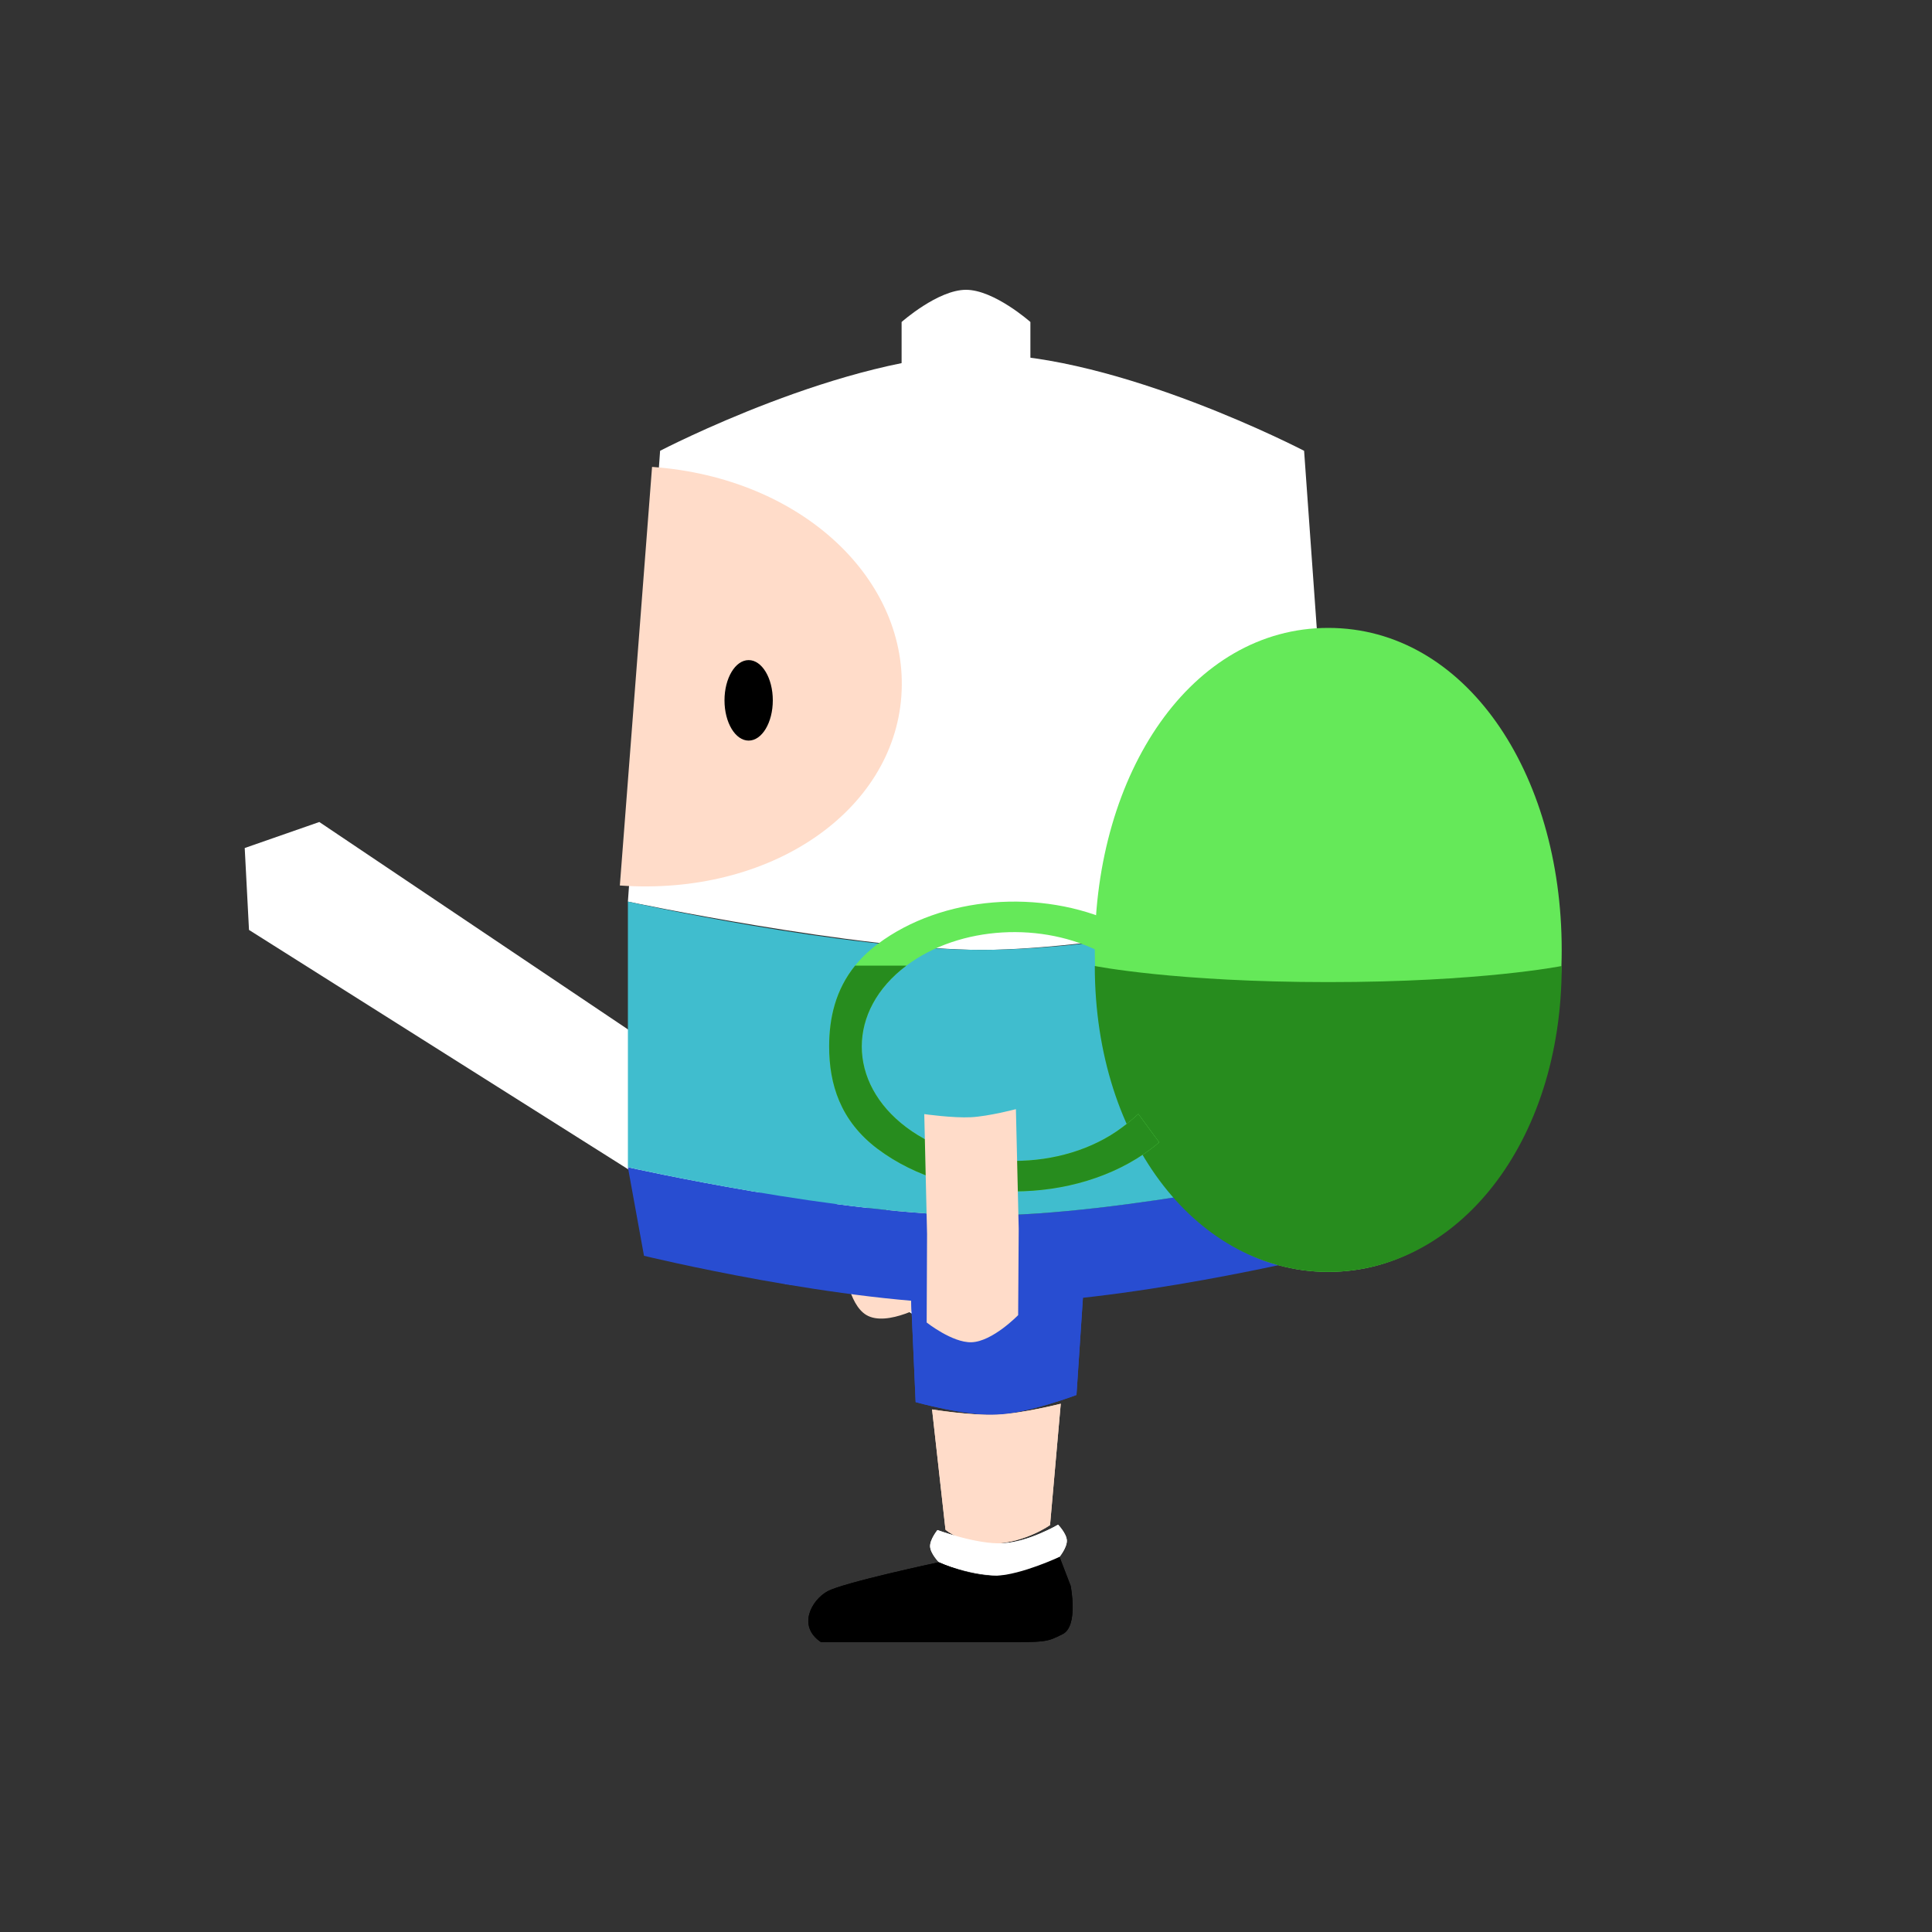 <svg width="120" height="120" viewBox="0 0 120 120" fill="none" xmlns="http://www.w3.org/2000/svg">
<rect x="0" y="0" width="120" height="120" fill="#333333" stroke="none"/>
<path d="M19.833 51.056L15.2 52.672L15.466 57.76L45.065 76.445C45.065 76.445 45.998 78.247 47.033 78.921C48.068 79.595 48.884 79.975 50.092 79.721C50.947 79.54 52.022 78.591 52.022 78.591L58.306 82.684C58.306 82.684 59.207 82.218 59.544 81.701C59.881 81.183 59.944 80.171 59.944 80.171L53.659 76.077C53.659 76.077 54.093 74.71 53.913 73.855C53.658 72.647 52.98 72.054 51.945 71.38C50.911 70.706 48.886 70.58 48.886 70.58L19.833 51.056Z" fill="white"/>
<circle r="2.5" transform="matrix(-0.546 0.838 0.838 0.546 49.489 75.15)" fill="#284DD1"/>
<path d="M54.996 76.12L55.452 68.696C55.452 68.696 57.221 69.101 58.334 69.135C59.447 69.169 61.15 68.87 61.15 68.87L60.695 76.294L57.639 80.947C57.639 80.947 55.108 82.461 53.803 81.673C52.681 80.997 52.44 78.608 52.44 78.608L54.996 76.12Z" fill="#FFDCC9"/>
<path d="M66.862 86.644L67.462 77.608C67.462 77.608 64.117 77.855 61.967 77.852C59.817 77.85 56.456 77.717 56.456 77.717L56.872 87.088C56.872 87.088 59.949 87.952 61.912 87.865C63.874 87.777 66.862 86.644 66.862 86.644Z" fill="#284DD1"/>
<path d="M65.22 94.725L65.885 87.188C65.885 87.188 63.52 87.793 61.912 87.865C60.303 87.936 57.893 87.543 57.893 87.543L58.726 95.013C58.726 95.013 59.805 95.966 61.767 95.879C63.73 95.792 65.22 94.725 65.22 94.725Z" fill="#FFDCC9"/>
<path d="M62.356 97.855C64.319 97.767 65.808 96.7 65.808 96.7C65.808 96.7 66.282 96.115 66.263 95.679C66.244 95.243 65.719 94.702 65.719 94.702C65.719 94.702 63.876 95.785 62.267 95.857C60.658 95.928 58.227 95.035 58.227 95.035C58.227 95.035 57.752 95.62 57.771 96.057C57.791 96.493 58.315 97.033 58.315 97.033C58.315 97.033 60.393 97.942 62.356 97.855Z" fill="white"/>
<path d="M62 102C65 102 65 102 66 101.5C67 101 66.5 98.5 66.5 98.5L65.808 96.7C65.808 96.7 63.465 97.805 61.856 97.877C60.248 97.948 58.315 97.033 58.315 97.033C58.315 97.033 52.366 98.299 51.389 98.843C50.412 99.387 49.5 101 51 102L62 102L62 102Z" fill="black"/>
<path d="M66.862 86.644L67.462 77.608C67.462 77.608 64.117 77.855 61.967 77.852C59.817 77.85 56.456 77.717 56.456 77.717L56.872 87.088C56.872 87.088 59.949 87.952 61.912 87.865C63.874 87.777 66.862 86.644 66.862 86.644Z" fill="#284DD1"/>
<path d="M65.22 94.725L65.885 87.188C65.885 87.188 63.52 87.793 61.912 87.865C60.303 87.936 57.893 87.543 57.893 87.543L58.726 95.013C58.726 95.013 59.805 95.966 61.767 95.879C63.73 95.792 65.22 94.725 65.22 94.725Z" fill="#FFDCC9"/>
<path d="M62.356 97.855C64.319 97.767 65.808 96.7 65.808 96.7C65.808 96.7 66.282 96.115 66.263 95.679C66.244 95.243 65.719 94.702 65.719 94.702C65.719 94.702 63.876 95.785 62.267 95.857C60.658 95.928 58.227 95.035 58.227 95.035C58.227 95.035 57.752 95.62 57.771 96.057C57.791 96.493 58.315 97.033 58.315 97.033C58.315 97.033 60.393 97.942 62.356 97.855Z" fill="white"/>
<path d="M62 102C65 102 65 102 66 101.5C67 101 66.5 98.5 66.5 98.5L65.808 96.7C65.808 96.7 63.465 97.805 61.856 97.877C60.248 97.948 58.315 97.033 58.315 97.033C58.315 97.033 52.366 98.299 51.389 98.843C50.412 99.387 49.5 101 51 102L62 102L62 102Z" fill="black"/>
<path d="M81 28C81 28 69.48 22 61 22C52.52 22 41 28 41 28L39 56C39 56 53.282 59 61 59C68.719 59 83 56 83 56L81 28Z" fill="white"/>
<path d="M55.985 43.231C55.474 50.393 47.865 55.668 38.5 55L40.5 29C49.865 29.668 56.495 36.07 55.985 43.231Z" fill="#FFDCC9"/>
<path d="M56 20V28H64V20C64 20 61.746 18 60 18C58.254 18 56 20 56 20Z" fill="white"/>
<path d="M61 75.5C69.591 75.5 83 72.5 83 72.5L82 78C82 78 69.671 81 61 81C52.329 81 40 78 40 78L39 72.5C39 72.5 52.408 75.5 61 75.5Z" fill="#284DD1"/>
<ellipse rx="1.5" ry="2.5" transform="matrix(-1 0 0 1 46.5 43.5)" fill="black"/>
<path d="M61 59C69.591 59 83 56 83 56V72.5C83 72.5 69.671 75.5 61 75.5C52.329 75.5 39 72.5 39 72.5V56C39 56 52.408 59 61 59Z" fill="#40BDCE"/>
<path d="M82.5 79C91 79 97 70.046 97 59C97 47.954 91 39 82.5 39C74 39 68 48 68 59C68 70 74 79 82.5 79Z" fill="#65E959"/>
<path d="M97 60C97 71.046 90.5 79 82.5 79C74.5 79 68 71 68 60C68 60 73 61 82.5 61C92 61 97 60 97 60Z" fill="#278C1E"/>
<path d="M51.5 65C51.5 62.697 52.172 60.393 54.515 58.636C58.529 55.625 64.681 55.194 69.308 57.342L68.5 59.213C64.799 57.23 59.623 57.484 56.301 59.976C54.451 61.363 53.526 63.182 53.526 65H51.5Z" fill="#65E959"/>
<path d="M71.485 71.364C66.799 74.879 59.201 74.879 54.515 71.364C52.172 69.607 51.5 67.303 51.5 65H53.526C53.526 66.818 54.451 68.637 56.301 70.024C60.001 72.799 65.999 72.799 69.699 70.024C70.051 69.76 70.388 69.481 70.704 69.188L72 70.953C71.835 71.093 71.664 71.23 71.485 71.364Z" fill="#65E959"/>
<path d="M54.515 71.364C59.201 74.879 66.799 74.879 71.485 71.364C71.664 71.23 71.835 71.093 72 70.953L70.704 69.189C70.388 69.481 70.051 69.76 69.699 70.024C65.999 72.799 60.001 72.799 56.301 70.024C54.451 68.637 53.526 66.818 53.526 65C53.526 63.182 54.451 61.363 56.301 59.976H53.113C51.89 61.489 51.5 63.245 51.5 65C51.5 67.303 52.172 69.607 54.515 71.364Z" fill="#278C1E"/>
<path d="M56.329 68.97L56.167 60.187L65.199 62.038L65.233 67.564C65.233 67.564 64.469 68.948 61.337 69.387C58.205 69.825 56.329 68.97 56.329 68.97Z" fill="#40BDCE"/>
<path d="M57.581 76.635L57.408 69.199C57.408 69.199 59.205 69.453 60.317 69.393C61.428 69.333 63.1 68.891 63.1 68.891L63.274 76.327L63.239 81.685C63.239 81.685 61.648 83.33 60.339 83.37C59.152 83.406 57.557 82.142 57.557 82.142L57.581 76.635Z" fill="#FFDCC9"/>
</svg>
